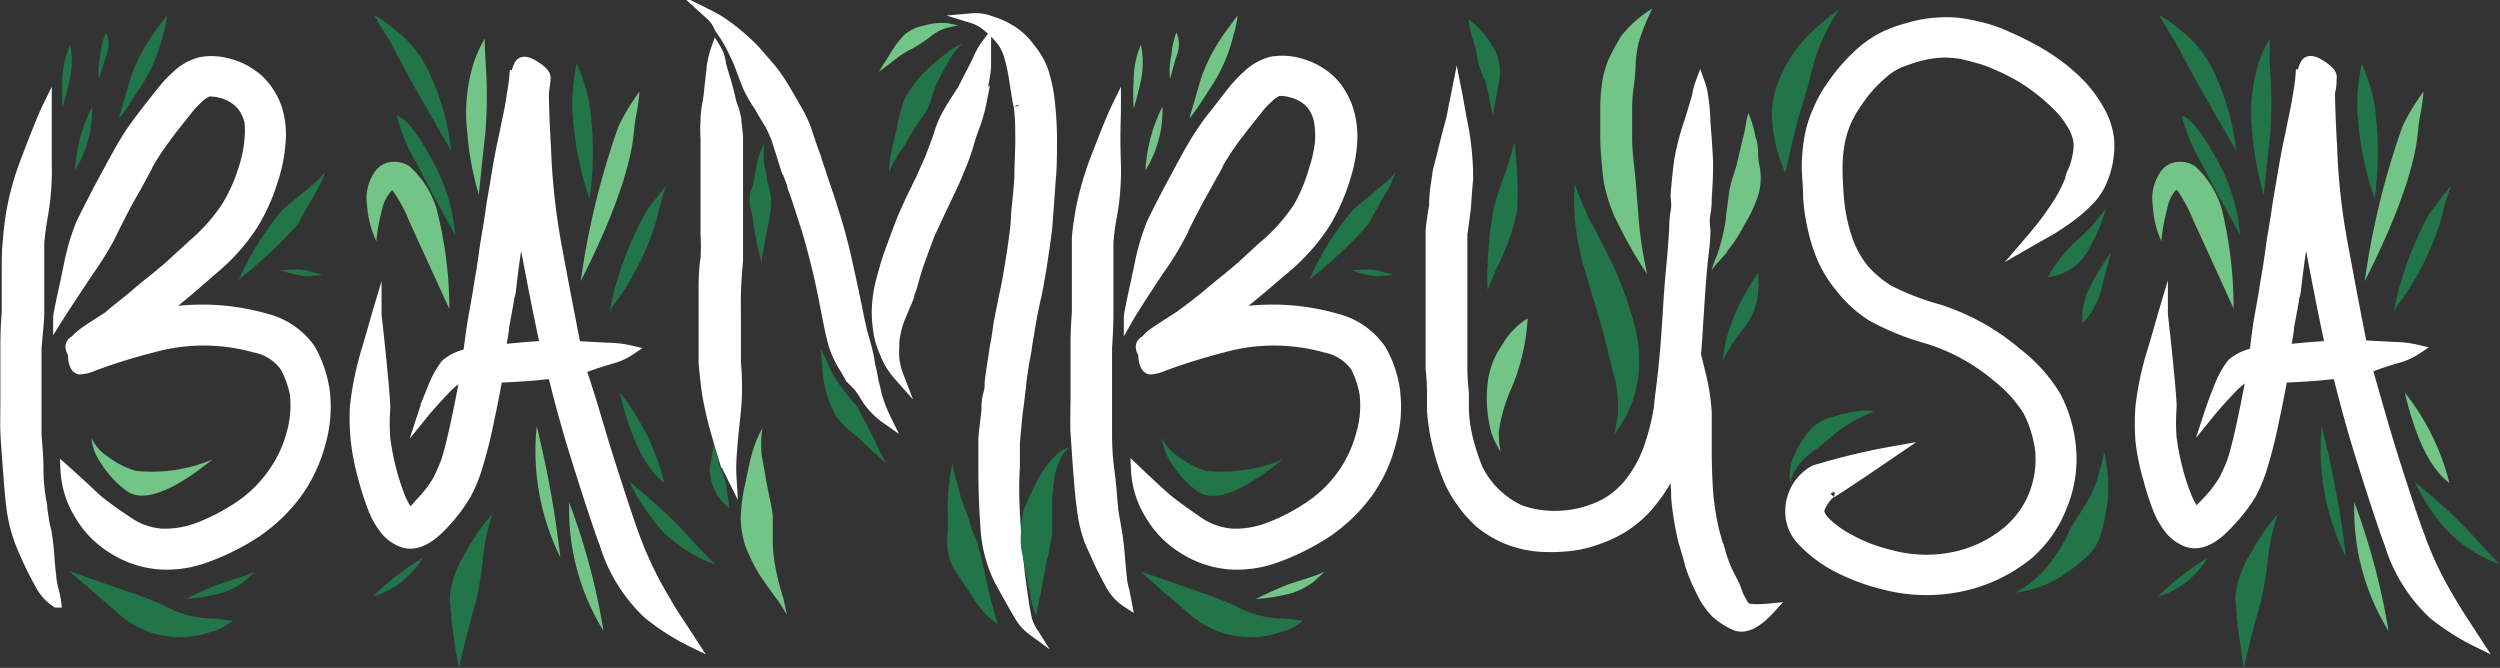 <svg xmlns="http://www.w3.org/2000/svg" viewBox="0 0 129.4 34.57"><rect x="0" y="0" width="129.4" height="34.57" fill="#333333" stroke="none"/><defs><style>.cls-1{fill:#fff;stroke:#fff;stroke-miterlimit:10;stroke-width:0.5px;}.cls-2{fill:#227548;}.cls-3{fill:#72c487;}</style></defs><title>Asset 5</title><g id="Layer_2" data-name="Layer 2"><g id="Layer_1-2" data-name="Layer 1"><path class="cls-1" d="M2.43,27.61c.07.47.12.89.14,1.25s.06.71.12,1.23a4.27,4.27,0,0,0,.11.49c.06.26.1.46.12.62a2.53,2.53,0,0,1-.82-.88c-.26-.47-.46-.86-.6-1.16C1.12,28.34,1,28,1,28A7.63,7.63,0,0,1,.6,26.4c-.06-.4-.12-1.06-.19-2s-.12-1.56-.14-2,0-1,0-1.85V19.31c0-.56,0-1,0-1.4,0-1.05.07-1.64.07-1.8s0-.52,0-.93,0-.73,0-.93c0-.77,0-1.37.06-1.79a13.6,13.6,0,0,1,.21-1.67,14.2,14.2,0,0,1,.72-2.5c.52-1.38.89-2.29,1.1-2.72,0,.47,0,1.44,0,2.92a13.59,13.59,0,0,1-.18,2.56q-.15.84-.21,1.53,0,.54,0,1.71c0,.21,0,.52,0,.93s0,.74,0,1S2,16.91,1.9,18c0,.34,0,.79,0,1.35v1.23c0,.84,0,1.43,0,1.8S2,23.4,2,24.29s.13,1.52.19,1.88c0,.2.06.46.1.77S2.42,27.48,2.43,27.61Zm13.66-9.53a6.21,6.21,0,0,1,.72,2.1,6.7,6.7,0,0,1-.21,2.76,7.82,7.82,0,0,1-1.22,2.6,8.72,8.72,0,0,1-2.07,2,12.19,12.19,0,0,1-2.6,1.31,5.86,5.86,0,0,1-2.51.37,5.29,5.29,0,0,1-2.45-.86,5,5,0,0,1-1.62-1.67,4.85,4.85,0,0,1-.75-2.37c1,.89,1.52,1.41,1.7,1.56q.72.57,1.5,1.08a3.51,3.51,0,0,0,1.77.65,4.79,4.79,0,0,0,1.87-.3,10.47,10.47,0,0,0,2.18-1.13,6.64,6.64,0,0,0,1.67-1.63,6.24,6.24,0,0,0,1-2.08,5.25,5.25,0,0,0,.18-2.09A4.91,4.91,0,0,0,14.75,19a2.46,2.46,0,0,0-1.56-1A9.78,9.78,0,0,0,7.9,18a29.35,29.35,0,0,0-3.06.95,1.91,1.91,0,0,1-.74.18c-.19-.05-.3-.27-.33-.65a.7.7,0,0,0,0-.16q-.31-.5.12-.72a2.5,2.5,0,0,1,.39-.36c.15-.11.38-.27.7-.47l.65-.42C6,16,6.52,15.64,7,15.22c.24-.21.6-.51,1.07-.88l.67-.56.63-.58.68-.62a9.29,9.29,0,0,0,1.67-1.9,8.51,8.51,0,0,0,.86-1.91,6.59,6.59,0,0,0,.32-1.5,4.71,4.71,0,0,0,0-1,2.48,2.48,0,0,0-.28-.64,1.59,1.59,0,0,0-.48-.49,1.92,1.92,0,0,0-.72-.32,1.89,1.89,0,0,0-.65-.07,1.82,1.82,0,0,0-.49.34,4.34,4.34,0,0,0-.6.65c-.49.61-.87,1.09-1.12,1.44a13.19,13.19,0,0,0-.9,1.37c0,.07-.17.33-.4.77s-.5.88-.71,1.27c-.43.83-.71,1.39-.84,1.67A16.15,16.15,0,0,1,4.63,14Q3.3,16,3,16.48c0-.29.25-1.26.58-2.9a11.61,11.61,0,0,1,.6-2c.14-.3.44-.88.88-1.74.22-.41.46-.84.7-1.3l.44-.79a13,13,0,0,1,1-1.53c.28-.37.67-.88,1.18-1.51a6.13,6.13,0,0,1,.77-.82,2.76,2.76,0,0,1,1.25-.69,3.22,3.22,0,0,1,1.4.07,3.6,3.6,0,0,1,1.23.56,3.06,3.06,0,0,1,.9.93,3.47,3.47,0,0,1,.49,1.11,4.56,4.56,0,0,1,.11,1.51,8,8,0,0,1-.39,1.95,9.9,9.9,0,0,1-1,2.25,10,10,0,0,1-1.88,2.18L9.83,15s-.5.42-1.46,1.2a12,12,0,0,1,5.4.28A4,4,0,0,1,16.09,18.08Z"/><path class="cls-1" d="M31.38,23.29c.7,2.22,1.18,3.66,1.42,4.32a19,19,0,0,0,1.66,3.48c.18.33.42.72.72,1.16l.65,1a12.07,12.07,0,0,1-2.29-1.46,8.34,8.34,0,0,1-2.26-3.64c-.27-.71-.76-2.18-1.46-4.41-.46-1.46-.86-2.93-1.22-4.39-.86.1-1.81.17-2.84.21-.12.68-.26,1.4-.43,2.18a23.89,23.89,0,0,1-.66,2.6,8,8,0,0,1-.53,1.25A8.48,8.48,0,0,1,23,27.1c-.83.92-1.58,1.23-2.25.95a2.11,2.11,0,0,1-.93-.76,4.09,4.09,0,0,1-.48-.86,15,15,0,0,1-.53-1.6,12.21,12.21,0,0,1-.4-2,11,11,0,0,1-.05-1.76A15.9,15.9,0,0,1,19,18c.31-1.06.47-1.64.5-1.74,0,.11.08.71.19,1.79.19,1.85.27,2.88.26,3.09a10.72,10.72,0,0,0,0,1.55,13.67,13.67,0,0,0,.35,1.76,12.65,12.65,0,0,0,.46,1.37,5.25,5.25,0,0,0,.31.58c.08.09.12.16.11.21s.19-.16.58-.6a6.5,6.5,0,0,0,.88-1.14,11,11,0,0,0,.44-1c.15-.46.35-1.26.59-2.41.13-.63.25-1.24.36-1.82a1,1,0,0,0-.39,0,4.68,4.68,0,0,0-.69.63c-.38.4-.75.81-1.09,1.23.16-.49.35-1,.58-1.56a4.72,4.72,0,0,1,.62-1.09,2.43,2.43,0,0,1,1.18-.55.71.71,0,0,1,0-.14c.1-.76.17-1.28.22-1.56.17-.95.27-1.5.29-1.66s.1-.59.18-1.09.13-.95.19-1.31.16-.91.25-1.55.18-1.12.21-1.28c.12-.74.23-1.42.35-2,.17-.79.26-1.24.28-1.35.12-.53.21-1,.28-1.53a8.57,8.57,0,0,0,.13-.95s0,0,.09,0a1.34,1.34,0,0,1,.12-.46c.12-.29.39-.31.81-.05s.62.47.61.67-.05.48-.09.77c0,0,0,1,.11,2.85a34.85,34.85,0,0,0,.54,5c.41,2.22.76,4,1,5.24l1.67.09a5.4,5.4,0,0,1,1.16.14,3.36,3.36,0,0,1-1.07.47l-.74.23-.75.27C30.54,20.42,30.94,21.85,31.38,23.29Zm-5-8c0,.18-.11.73-.28,1.63,0,.27-.1.66-.17,1.16.72-.08,1.49-.15,2.28-.19-.27-1.22-.6-2.89-1-5-.11-.54-.19-1-.25-1.41q-.12.83-.21,1.35c-.06.34-.12.78-.19,1.32S26.47,15,26.42,15.24Z"/><path class="cls-1" d="M38,5.66l.12.49c0,.15.05.45.09.91,0,.26,0,.56,0,.92V9.86c0,.22,0,.51,0,.86s0,.58,0,.65v.79c0,.52,0,.95,0,1.32-.06.68-.1,1.25-.11,1.72s0,.84,0,1.28v1c0,.49,0,.91,0,1.27a13.85,13.85,0,0,1,.05,1.74q0,.42-.18,2c-.05.58-.09,1-.1,1.34a6.83,6.83,0,0,0,0,.84c-.2-.4-.32-.66-.37-.79-.1-.3-.24-.74-.4-1.32a19.12,19.12,0,0,1-.48-2c-.07-.38-.14-1-.21-1.76q0-.56,0-1.35v-1c0-.44,0-.89,0-1.33s0-1.1.1-1.76a11,11,0,0,0,0-1.23v-.83c0-.08,0-.3,0-.66s0-.63,0-.83V8c0-.33,0-.61,0-.83a6.75,6.75,0,0,1,0-.9c0-.47.07-.79.11-1s.06-.46.12-1,.11-.89.12-1a4.76,4.76,0,0,1,.2-.76,1.84,1.84,0,0,1,.26.74c0,.06.09.36.25.89s.22.85.26,1A2.86,2.86,0,0,0,38,5.66ZM43.7,19.05a5.16,5.16,0,0,1-.56-1.18c-.1-.36-.22-.88-.35-1.56-.19-1-.36-1.82-.53-2.5s-.34-1.37-.58-2.12-.47-1.48-.67-2c0-.13-.1-.33-.19-.58s-.14-.46-.18-.57c-.09-.27-.22-.63-.38-1.09a5.87,5.87,0,0,0-.42-1c-.23-.37-.41-.68-.55-.93a6.82,6.82,0,0,1-.58-1c-.13-.3-.27-.69-.44-1.14-.05-.14-.19-.45-.42-.92a8.53,8.53,0,0,0-.62-1C37.12,1.2,37,1,36.78.8a5.28,5.28,0,0,1,.63.37,9.68,9.68,0,0,1,1,.78,8.52,8.52,0,0,1,.79.77c.39.45.66.76.81.95a8.73,8.73,0,0,1,.67,1c.16.27.36.61.58,1a6.1,6.1,0,0,1,.54,1.19c.18.55.31.93.39,1.13s.1.32.19.58.15.44.18.56c.21.58.44,1.28.69,2.09s.44,1.54.59,2.22.35,1.58.55,2.56c.13.66.23,1.13.32,1.43A10.33,10.33,0,0,1,45,18.56a4.53,4.53,0,0,0,.11.58c.06.27.09.44.1.51s.05.23.09.38.08.34.09.41a7.94,7.94,0,0,0,.49,1.26,4.07,4.07,0,0,1-1-1,7.33,7.33,0,0,0-.46-.7L44,19.58C43.88,19.34,43.77,19.17,43.7,19.05ZM50.15,7.48a11.43,11.43,0,0,1-.49,1.34c-.09.25-.27.65-.54,1.21l-.23.49-.23.48c-.25.54-.4.88-.47,1-.17.42-.36.94-.58,1.56-.1.26-.22.66-.37,1.21,0,.06-.23.61-.62,1.64a4.21,4.21,0,0,0-.26.88,2.57,2.57,0,0,0-.06.63,4.44,4.44,0,0,0,0,.67,4,4,0,0,0,.23.89,4.42,4.42,0,0,1-.56-.79c-.08-.17-.18-.39-.28-.65a3.8,3.8,0,0,1-.21-.72,7.35,7.35,0,0,1-.11-1.14,6.94,6.94,0,0,1,.28-1.86c.15-.55.28-1,.39-1.27.23-.64.44-1.21.63-1.69.07-.18.24-.55.49-1.1l.25-.5c.09-.21.17-.36.23-.47l.51-1.16c.23-.6.38-1,.44-1.2a5,5,0,0,1,.47-1.1c.11-.19.24-.41.41-.67s.26-.41.3-.46.16-.31.42-.81.38-.74.4-.79a3.68,3.68,0,0,1,.46-.82c0,.12,0,.44,0,1,0,.07,0,.36-.1.89s-.1.89-.11,1a8.89,8.89,0,0,1-.37,1.35C50.28,7,50.18,7.38,50.15,7.48Zm2.43,19.71c.07,1,.15,1.9.23,2.6q.18,1.39.3,2a2.14,2.14,0,0,0,.31.84,2.41,2.41,0,0,1-.65-.72c-.31-.52-.66-1.15-1.05-1.86A7.07,7.07,0,0,1,51,27.33c-.07-1-.11-2-.11-3.15,0-.71,0-1.17,0-1.37,0-.37.09-.89.16-1.56,0-.27,0-.56.1-.88s.05-.46.07-.62.08-.66.21-1.42c0-.16.07-.43.13-.79s.09-.63.12-.81.15-.78.31-1.56c.09-.37.19-.95.32-1.76s.22-1.49.26-2c0-.36.1-1.07.18-2.14,0-.59.05-1.29.05-2.11,0-.53,0-1.08-.08-1.65,0,.06-.09-.43-.25-1.46a8.16,8.16,0,0,0-.21-1,2.66,2.66,0,0,0-.39-.88,4.48,4.48,0,0,0-.75-.77,2.27,2.27,0,0,0-.83-.46,2.23,2.23,0,0,1,1,.14,4.59,4.59,0,0,1,1.14.53,3.54,3.54,0,0,1,.9.88A4,4,0,0,1,54,3.63a8,8,0,0,1,.35,1.66,17.18,17.18,0,0,1,.11,1.82c0,.87,0,1.62-.07,2.24-.07,1.08-.13,1.82-.16,2.23s-.15,1.25-.28,2.09-.24,1.43-.34,1.83c-.16.77-.26,1.28-.29,1.51s-.08.43-.13.79-.1.64-.14.81c-.12.73-.18,1.18-.19,1.35s-.05.36-.07.6-.08.59-.11.86c-.06.58-.1,1.07-.14,1.48,0,.14,0,.56,0,1.27C52.47,25.24,52.51,26.25,52.58,27.19Z"/><path class="cls-1" d="M123.77,23.29c.7,2.22,1.18,3.66,1.43,4.32a18.34,18.34,0,0,0,1.65,3.48c.19.33.43.72.72,1.16l.65,1a12.07,12.07,0,0,1-2.29-1.46,8.34,8.34,0,0,1-2.26-3.64c-.27-.71-.76-2.18-1.46-4.41-.46-1.46-.86-2.93-1.22-4.39-.86.1-1.81.17-2.84.21-.12.68-.26,1.4-.43,2.18a23.89,23.89,0,0,1-.66,2.6,8,8,0,0,1-.53,1.25,8.48,8.48,0,0,1-1.16,1.49c-.83.92-1.58,1.23-2.25.95a2.17,2.17,0,0,1-.93-.76,4.09,4.09,0,0,1-.48-.86,13.5,13.5,0,0,1-.52-1.6,11.28,11.28,0,0,1-.41-2,12.28,12.28,0,0,1,0-1.76,15.9,15.9,0,0,1,.68-3.09c.31-1.06.47-1.64.5-1.74,0,.11.08.71.19,1.79.19,1.85.28,2.88.26,3.09a10.72,10.72,0,0,0,0,1.55,13.67,13.67,0,0,0,.35,1.76,12.65,12.65,0,0,0,.46,1.37,5.25,5.25,0,0,0,.31.58c.09.09.12.16.11.21s.19-.16.58-.6a6.5,6.5,0,0,0,.88-1.14,8.83,8.83,0,0,0,.44-1c.15-.46.35-1.26.59-2.41.13-.63.25-1.24.36-1.82a1,1,0,0,0-.39,0,4.68,4.68,0,0,0-.69.63c-.38.4-.75.81-1.09,1.23.16-.49.35-1,.58-1.56a4.72,4.72,0,0,1,.62-1.09,2.43,2.43,0,0,1,1.18-.55.36.36,0,0,1,0-.14q.14-1.14.21-1.56c.17-.95.27-1.5.29-1.66s.1-.59.18-1.09.14-.95.19-1.31.16-.91.25-1.55.18-1.12.21-1.28c.12-.74.24-1.42.35-2,.17-.79.26-1.24.28-1.35.12-.53.21-1,.29-1.53a8.1,8.1,0,0,0,.12-.95s0,0,.09,0a1.34,1.34,0,0,1,.12-.46c.12-.29.39-.31.81-.05s.62.47.61.67,0,.48-.09.77c0,0,0,1,.11,2.85a33.43,33.43,0,0,0,.55,5c.41,2.22.75,4,1,5.24l1.67.09a5.29,5.29,0,0,1,1.16.14,3.36,3.36,0,0,1-1.07.47l-.74.23-.75.27C122.93,20.42,123.33,21.85,123.77,23.29Zm-5-8c0,.18-.11.73-.28,1.63,0,.27-.1.66-.17,1.16.72-.08,1.49-.15,2.28-.19-.27-1.22-.6-2.89-1-5-.11-.54-.19-1-.25-1.41q-.12.83-.21,1.35c-.06.34-.12.78-.19,1.32S118.86,15,118.81,15.24Z"/><path class="cls-1" d="M57.84,27.61c.07.47.11.89.14,1.25s.06.71.12,1.23a2.83,2.83,0,0,0,.11.49l.12.62a2.56,2.56,0,0,1-.83-.88c-.26-.47-.46-.86-.6-1.16-.37-.82-.55-1.21-.52-1.16A7,7,0,0,1,56,26.4c-.06-.4-.13-1.06-.2-2s-.11-1.56-.14-2,0-1,0-1.85V19.31c0-.56,0-1,0-1.4,0-1.05.07-1.64.07-1.8s0-.52,0-.93,0-.73,0-.93c0-.77,0-1.37,0-1.79s.11-1.07.21-1.67a16.14,16.14,0,0,1,.72-2.5c.53-1.38.9-2.29,1.11-2.72,0,.47-.06,1.44,0,2.92a13.59,13.59,0,0,1-.18,2.56,12.09,12.09,0,0,0-.21,1.53c0,.36,0,.93,0,1.71,0,.21,0,.52,0,.93s0,.74,0,1,0,.74-.07,1.79c0,.34,0,.79,0,1.35v1.23c0,.84,0,1.43,0,1.8s0,1.06.12,1.95.14,1.52.19,1.88c0,.2.06.46.11.77S57.82,27.48,57.84,27.61Z"/><path class="cls-1" d="M71.49,18.08a5.8,5.8,0,0,1,.72,2.1A6.7,6.7,0,0,1,72,22.94a7.6,7.6,0,0,1-1.21,2.6,8.72,8.72,0,0,1-2.07,2,12.42,12.42,0,0,1-2.6,1.31,5.91,5.91,0,0,1-2.52.37,5.25,5.25,0,0,1-2.44-.86,5,5,0,0,1-1.62-1.67,4.85,4.85,0,0,1-.75-2.37c.94.89,1.51,1.41,1.7,1.56.48.38,1,.74,1.49,1.08a3.54,3.54,0,0,0,1.78.65,4.71,4.71,0,0,0,1.86-.3,10.22,10.22,0,0,0,2.18-1.13,6.44,6.44,0,0,0,2.64-3.71,5.25,5.25,0,0,0,.18-2.09A5.22,5.22,0,0,0,70.16,19a2.49,2.49,0,0,0-1.57-1,9.78,9.78,0,0,0-5.29,0,30.91,30.91,0,0,0-3.06.95,1.87,1.87,0,0,1-.73.18c-.19-.05-.3-.27-.34-.65a.39.39,0,0,0,0-.16c-.21-.33-.17-.57.13-.72a1.91,1.91,0,0,1,.38-.36c.16-.11.39-.27.71-.47l.65-.42c.43-.31.91-.67,1.42-1.09.25-.21.6-.51,1.07-.88l.67-.56.63-.58.69-.62a9.6,9.6,0,0,0,1.67-1.9A9,9,0,0,0,68,8.77a6.59,6.59,0,0,0,.32-1.5,4.78,4.78,0,0,0-.06-1A1.93,1.93,0,0,0,68,5.6a1.45,1.45,0,0,0-.47-.49,2.07,2.07,0,0,0-.72-.32,1.89,1.89,0,0,0-.65-.07,1.68,1.68,0,0,0-.49.34,4.34,4.34,0,0,0-.6.65c-.49.61-.87,1.09-1.13,1.44a12.75,12.75,0,0,0-.89,1.37c0,.07-.17.33-.41.77s-.49.88-.7,1.27c-.43.83-.72,1.39-.84,1.67A15.21,15.21,0,0,1,60,14c-.89,1.34-1.41,2.16-1.58,2.46,0-.29.24-1.26.58-2.9a11.61,11.61,0,0,1,.6-2c.14-.3.43-.88.88-1.74l.7-1.3c.25-.45.39-.72.44-.79a14.07,14.07,0,0,1,1-1.53l1.18-1.51a6.88,6.88,0,0,1,.78-.82,2.79,2.79,0,0,1,1.24-.69,3.27,3.27,0,0,1,1.41.07,3.78,3.78,0,0,1,1.23.56,3.18,3.18,0,0,1,.9.93,3.7,3.7,0,0,1,.49,1.11A4.55,4.55,0,0,1,70,7.34a7.57,7.57,0,0,1-.38,1.95,10.35,10.35,0,0,1-1,2.25,10.28,10.28,0,0,1-1.88,2.18L65.24,15l-1.46,1.2a11.93,11.93,0,0,1,5.39.28A4,4,0,0,1,71.49,18.08Z"/><path class="cls-1" d="M90,30.83a3.86,3.86,0,0,0,.32.56q.14.21,1.35.09c-.74.82-1.37,1.12-1.88.89a3.73,3.73,0,0,1-1-.65,4.23,4.23,0,0,1-.79-1.19,8.51,8.51,0,0,1-.55-1.35,5.84,5.84,0,0,0-.17-.62l-.18-.63a14.61,14.61,0,0,1-.35-2.2c0-.45-.06-1-.07-1.71a8.3,8.3,0,0,1-1.13,1.9,5.84,5.84,0,0,1-1.84,1.57,7.37,7.37,0,0,1-2.13.74,8.84,8.84,0,0,1-2,.07,5.77,5.77,0,0,1-1.6-.39,5.6,5.6,0,0,1-1.36-.81A6.24,6.24,0,0,1,75.64,26,5.75,5.75,0,0,1,75,24.9a11,11,0,0,1-.59-1.79,10.66,10.66,0,0,1-.3-1.88c0-.4,0-.69,0-.88,0-.75-.07-1.18-.07-1.28,0-.34,0-.66,0-.95s0-.64,0-1V13.9c0-.55,0-.91,0-1.07s0-.17,0-.39,0-.35,0-.49a12.71,12.71,0,0,1,.18-1.28c0-.68.1-1.21.16-1.57,0-.2.14-.65.31-1.35s.35-1.36.41-1.57l.3-1.51c.09.45.18,1,.28,1.53A14.71,14.71,0,0,1,76,9.26q-.06.64-.12,1.56l-.18,1.32s0,.26,0,.74c0,.18,0,.52,0,1v3.22c0,.36,0,.68,0,1s0,.61,0,1c0,.06,0,.48.08,1.25,0,.32,0,.6,0,.84A7.27,7.27,0,0,0,76,22.74a11.35,11.35,0,0,0,.49,1.5,4.37,4.37,0,0,0,.49.79,4.44,4.44,0,0,0,.81.81,4.27,4.27,0,0,0,.88.54,4.68,4.68,0,0,0,1.21.28,5.57,5.57,0,0,0,3.19-.6A4.27,4.27,0,0,0,84.4,24.9a6.41,6.41,0,0,0,1-1.93A12.07,12.07,0,0,0,85.87,21c0-.27.13-1,.25-2.27.07-.68.13-1.51.19-2.48.07-1.18.14-2,.2-2.6s.1-1.24.14-1.81c0-.22,0-.52.07-.88s0-.67,0-.88q.08-1,.18-1.74a13.16,13.16,0,0,1,.56-2.14c.22-.71.34-1.12.37-1.25a3.61,3.61,0,0,1,.17-.65,3.12,3.12,0,0,1,.16.67,9.53,9.53,0,0,1,.12,1.31c.1,1.27.14,2,.14,2.18s0,.89-.07,1.74c0,.21,0,.51-.07.88s0,.67,0,.88c0,.59-.1,1.2-.16,1.83s-.11,1.38-.19,2.57c-.05.83-.09,1.5-.14,2,.13.5.21.85.25,1a10.85,10.85,0,0,1,.31,2c0,.88,0,1.54,0,2,0,1.16.06,1.86.07,2.09a14.18,14.18,0,0,0,.31,2l.16.58c.08.27.14.46.18.56a6.86,6.86,0,0,0,.42,1.11l.32.62Z"/><path class="cls-1" d="M107.2,23.11a6.42,6.42,0,0,1-.48,3.15A6.28,6.28,0,0,1,105,28.7a8.15,8.15,0,0,1-3.61,1.69,8.67,8.67,0,0,1-3.94-.14A10.75,10.75,0,0,1,95,29.32,6.88,6.88,0,0,1,93.27,28a2.18,2.18,0,0,1-.61-1.67,2.42,2.42,0,0,1,1.25-2,35.15,35.15,0,0,1,4.18-1c-2.33,1.59-3.45,2.32-3.36,2.22a2.1,2.1,0,0,0-.56.86c0,.14.07.34.32.6a5.17,5.17,0,0,0,1.24.89,8.09,8.09,0,0,0,2,.78,7.09,7.09,0,0,0,3.24.17,6.32,6.32,0,0,0,3-1.42,4.8,4.8,0,0,0,1.25-1.72,5,5,0,0,0,.37-2.39,6.09,6.09,0,0,0-.64-2.06,6.74,6.74,0,0,0-1.56-1.72,10.23,10.23,0,0,0-3.64-2,13.63,13.63,0,0,1-2.87-1.16,6.51,6.51,0,0,1-1.65-1.51,6.38,6.38,0,0,1-1.12-2,10.57,10.57,0,0,1-.53-2.64c0-.62-.07-1.16-.07-1.61a9,9,0,0,1,.12-1.41,5.85,5.85,0,0,1,.46-1.51,6.5,6.5,0,0,1,.74-1.32,9.38,9.38,0,0,1,1.63-1.81,5.42,5.42,0,0,1,1.23-.77,6.61,6.61,0,0,1,1.08-.37,6.41,6.41,0,0,1,1.65-.28,5.67,5.67,0,0,1,1.28.07c.32.05.68.14,1.09.24a8.27,8.27,0,0,1,1.21.46c.33.14.8.37,1.41.7a11.59,11.59,0,0,1,1.32.88,10.28,10.28,0,0,1,1,.9,6.75,6.75,0,0,1,1,1.4,3.86,3.86,0,0,1,.44,1.37,4.25,4.25,0,0,1-.07,1.27,4.71,4.71,0,0,1-.32,1,3.2,3.2,0,0,1-.58.88,8.87,8.87,0,0,1-.83.76q-.45.35-1.17.81s-.42.23-1.29.73c.42-.49.73-.86.92-1.12.33-.45.58-.81.75-1.09a6.36,6.36,0,0,0,.44-.84,1.48,1.48,0,0,0,.13-.36,1.51,1.51,0,0,1,.14-.37,3.31,3.31,0,0,0,.22-.73,2.28,2.28,0,0,0,.06-.79,2.27,2.27,0,0,0-.28-.78,4.84,4.84,0,0,0-.8-1.05c-.28-.27-.54-.51-.79-.71A9.3,9.3,0,0,0,104.59,4a10.18,10.18,0,0,0-1.26-.63,5.68,5.68,0,0,0-1-.36c-.37-.1-.67-.18-.9-.22a6.44,6.44,0,0,0-.91-.06,6.07,6.07,0,0,0-1.34.23c-.21.06-.49.16-.86.3a3.11,3.11,0,0,0-.84.54,7,7,0,0,0-1.35,1.52,5.94,5.94,0,0,0-.57,1,5.23,5.23,0,0,0-.35,1.22,7.59,7.59,0,0,0-.09,1.14q0,.62.06,1.41a9,9,0,0,0,.44,2.25,5.12,5.12,0,0,0,.86,1.58A5.54,5.54,0,0,0,97.76,15a13.56,13.56,0,0,0,2.58,1,11.72,11.72,0,0,1,4.08,2.27,8.07,8.07,0,0,1,2,2.23A7.13,7.13,0,0,1,107.2,23.11Z"/><path class="cls-2" d="M62.23,30.69a14.3,14.3,0,0,1,2,.82,5.22,5.22,0,0,0,2,.5,9.61,9.61,0,0,1,1.2.12,2.6,2.6,0,0,1-1.13.58,4.58,4.58,0,0,1-2.44.19,4.75,4.75,0,0,1-2.16-1L60.19,30.6,59,29.54C58.89,29.53,60,29.91,62.23,30.69Zm9.11-20c-.24.4-.4.7-.5.9a22.77,22.77,0,0,1-3.07,2.88A15.53,15.53,0,0,1,70,10.89c.22-.2.49-.42.79-.66.09-.09.24-.2.42-.36l.42-.35a2.58,2.58,0,0,0,.6-.63,3.83,3.83,0,0,1-.35.84C71.69,10.05,71.51,10.37,71.34,10.68Zm-.09,3.62A6.25,6.25,0,0,1,70,14a4.46,4.46,0,0,1,1.32,0c.6.17.86.24.79.23S71.65,14.29,71.25,14.3Z"/><path class="cls-2" d="M94.13,23.16a4.88,4.88,0,0,0-1,.86,2.23,2.23,0,0,0-.46,1,2.39,2.39,0,0,1,.09-1.18,5.21,5.21,0,0,1,.73-1.33,2.2,2.2,0,0,1,1.25-.9A12.58,12.58,0,0,1,96,21.3a2.51,2.51,0,0,1,1,0l-.9.4a9.63,9.63,0,0,0-1,.65ZM106,14.34a7.46,7.46,0,0,1,1.61-2A8.71,8.71,0,0,0,109,10.79a8.77,8.77,0,0,1-.83,2A2.69,2.69,0,0,1,106,14.34Zm3.07-.58c-.1.43-.2.8-.28,1.09a3.93,3.93,0,0,1-1,1.88,3.48,3.48,0,0,1,.49-2.07,9.19,9.19,0,0,1,1-1.59C109.23,13.17,109.18,13.4,109.09,13.76Z"/><path class="cls-2" d="M3.64,2.32a4.38,4.38,0,0,1-.05,1.86A14.58,14.58,0,0,1,3.22,5.6q0-.6,0-1.47A4.66,4.66,0,0,1,3.64,2.32Z"/><path class="cls-2" d="M6.82,30.69a13.9,13.9,0,0,1,2,.82,5.12,5.12,0,0,0,2,.5,9.34,9.34,0,0,1,1.2.12,2.54,2.54,0,0,1-1.13.58,4.58,4.58,0,0,1-2.44.19,4.75,4.75,0,0,1-2.16-1L4.79,30.6,3.55,29.54C3.48,29.53,4.57,29.91,6.82,30.69Z"/><path class="cls-2" d="M3.89,8.82a8,8,0,0,1,.88-3.3A6.11,6.11,0,0,1,3.89,8.82Z"/><path class="cls-3" d="M11,23.78C8.88,25.49,7.41,26,6.58,25.43A5.21,5.21,0,0,1,5.24,24a2.79,2.79,0,0,1-.51-1.33,2.41,2.41,0,0,0,.9,1,4.44,4.44,0,0,0,1.39.7A8.05,8.05,0,0,0,11,23.78Z"/><path class="cls-2" d="M5.49,1.68a1.58,1.58,0,0,1,0,1.23L5.12,4.09a4.05,4.05,0,0,1,.07-1.23A4,4,0,0,1,5.49,1.68Z"/><path class="cls-2" d="M8.65.8a5.3,5.3,0,0,1-.21,1,8.54,8.54,0,0,1-1,2.44c-.6.94-1,1.56-1.27,1.87,0-.11.1-.38.23-.83s.26-.91.39-1.33A9.43,9.43,0,0,1,8.05,1.58Z"/><path class="cls-2" d="M9.62,31c.85-.41,1.42-.66,1.7-.76l1.09-.35a5.41,5.41,0,0,0,.76-.3,5.65,5.65,0,0,1-.62.57,3.68,3.68,0,0,1-1.05.52A8.85,8.85,0,0,1,9.62,31Z"/><path class="cls-2" d="M15.93,10.68c-.23.4-.4.7-.49.9a23.25,23.25,0,0,1-3.08,2.88,15.9,15.9,0,0,1,2.23-3.57c.23-.2.49-.42.79-.66l.43-.36.42-.35a3,3,0,0,0,.6-.63,3.87,3.87,0,0,1-.36.84Z"/><path class="cls-2" d="M15.84,14.3A6.08,6.08,0,0,1,14.56,14a4.47,4.47,0,0,1,1.32,0c.59.17.86.24.79.23S16.24,14.29,15.84,14.3Z"/><path class="cls-3" d="M19.78,10.82a10,10,0,0,0-.3,1.66A5,5,0,0,1,19,10.63a2.38,2.38,0,0,1,.51-1.88,1.14,1.14,0,0,1,.81-.37,1.34,1.34,0,0,1,.9.25,4.89,4.89,0,0,1,1.38,2.19A21,21,0,0,1,23.26,16l-2.07-4.53a7.59,7.59,0,0,0-.8-1.51c-.05-.08-.09-.12-.1-.11A2.06,2.06,0,0,0,19.78,10.82Z"/><path class="cls-2" d="M21.87,28.88a4.47,4.47,0,0,1-2.57,2A13.86,13.86,0,0,1,21.87,28.88Z"/><path class="cls-2" d="M21.48,4.55c-.09-.15-.49-.9-1.21-2.25-.06-.12-.23-.4-.51-.85S19.43.89,19.39.8a3.35,3.35,0,0,1,.64.41l.79.63a6.1,6.1,0,0,1,1.53,2.22,12.44,12.44,0,0,1,1,3.74Z"/><path class="cls-2" d="M21.61,8.54A9.65,9.65,0,0,1,20.54,6c.39.06,1,.78,1.77,2.18a9.54,9.54,0,0,1,1.25,4c-.08-.16-.34-.63-.76-1.4S21.91,9.14,21.61,8.54Z"/><path class="cls-2" d="M23.58,33.62a26.3,26.3,0,0,1-.3-2.72,5.2,5.2,0,0,1,.82-2.3,10.48,10.48,0,0,1,1.39-2A10.66,10.66,0,0,0,25,28.88a19,19,0,0,1-.35,2.21c-.15.48-.38,1.33-.68,2.55-.07.28-.14.59-.2.93A9.26,9.26,0,0,1,23.58,33.62Z"/><path class="cls-3" d="M25.12,6.9c-.22,2-.33,3.06-.33,3.19a15,15,0,0,1-.6-3.2,8.77,8.77,0,0,1,.35-3.71A7.47,7.47,0,0,1,25.09,2s0,.48.05,1.3A23.59,23.59,0,0,1,25.12,6.9Z"/><path class="cls-3" d="M27.78,22.06A53.06,53.06,0,0,1,29,28.84,12.46,12.46,0,0,1,27.78,22.06Z"/><path class="cls-3" d="M29.46,26a35,35,0,0,1,1.78,6.66A12,12,0,0,1,29.46,26Z"/><path class="cls-2" d="M29.85,3.3a8.82,8.82,0,0,1,.67,2.14,17.73,17.73,0,0,1,0,4.86,16.79,16.79,0,0,1-.9-4.77A10.58,10.58,0,0,1,29.85,3.3Z"/><path class="cls-3" d="M33,5.57c-.1.53-.16.92-.18,1.18q-.24,2.82-2.76,7.8a40.3,40.3,0,0,1,1.95-8,11.05,11.05,0,0,1,1.09-1.81A8.29,8.29,0,0,1,33,5.57Z"/><path class="cls-2" d="M34.47,9.61A16.06,16.06,0,0,0,34,11.33a14.31,14.31,0,0,1-2.44,4.73,17.63,17.63,0,0,1,1.83-5C33.57,10.72,34,10.24,34.47,9.61Z"/><path class="cls-2" d="M34.39,25c-1-.75-1.74-2.31-2.31-4.68A12.24,12.24,0,0,1,34.39,25Z"/><path class="cls-2" d="M37,29.21a7.31,7.31,0,0,1-2.78-1.79,11.06,11.06,0,0,1-1.65-2.5l1,.85c.53.45.92.82,1.19,1.08s.68.71,1.3,1.38S37,29.16,37,29.21Z"/><path class="cls-2" d="M36.94,22.94l.31,1.17a5.79,5.79,0,0,1,.35,1.06,4.92,4.92,0,0,0,.07.54,3.15,3.15,0,0,1,.07.6,2.64,2.64,0,0,1-1-2.11S36.84,23.76,36.94,22.94Z"/><path class="cls-3" d="M40,28a7.87,7.87,0,0,0,.11,1.21A12.21,12.21,0,0,0,40.56,31c0,.1.09.38.17.82-.23-.38-.38-.62-.44-.7-.56-.75-.92-1.27-1.09-1.56a9.65,9.65,0,0,1-.61-1.27,5.1,5.1,0,0,1-.25-1.39,8.5,8.5,0,0,1,.21-1.76c.16-.77.26-1.26.32-1.47a7,7,0,0,1,.25-.79,4.85,4.85,0,0,1,.35-.72,3.55,3.55,0,0,0-.07.77c0,.3,0,.56.05.77s.11.67.26,1.44S40,26.47,40,26.8C40,27.35,40,27.75,40,28Z"/><path class="cls-2" d="M39.06,9.1c.07-.33.12-.57.14-.74a5,5,0,0,1,.35-.93,5.21,5.21,0,0,0,0,1c0,.15.08.39.14.72,0,.08,0,.21.07.39s.07.3.09.4a2.41,2.41,0,0,1,.05.85,3.8,3.8,0,0,1-.07.4c0,.21-.07.37-.08.47-.07.34-.13.62-.16.83s-.13.68-.18,1.09c-.1-.41-.19-.77-.26-1.09,0-.09,0-.22-.07-.37L39,11.61c0-.28-.1-.57-.16-.87a2.68,2.68,0,0,1,0-.85C39,9.62,39,9.36,39.06,9.1Z"/><path class="cls-2" d="M44.53,21.34c.08.17.16.32.23.45s.28.55.6,1.2a11.06,11.06,0,0,0,.52,1c-.34-.29-.62-.55-.86-.77-.51-.5-.84-.79-1-.9a4.13,4.13,0,0,1-.72-.74,5.69,5.69,0,0,1-.56-1.39,4.34,4.34,0,0,1-.17-1.07c0-.27-.05-.63-.09-1.07.2.4.36.72.47,1a4.27,4.27,0,0,0,.48.83A10.65,10.65,0,0,0,44.34,21Z"/><path class="cls-3" d="M48.12,1.93a9.84,9.84,0,0,1-.85.56,4.53,4.53,0,0,0-.86.53c-.6.46-.9.68-.91.68l.26-.42.35-.56a5.32,5.32,0,0,1,.69-.91,2.19,2.19,0,0,1,1-.48,3.23,3.23,0,0,1,1.07-.14c.19,0,.43.07.74.12-.31.06-.54.12-.69.16A2.47,2.47,0,0,0,48.12,1.93Z"/><path class="cls-2" d="M47.24,4.46a6,6,0,0,1,.89-1c.32-.28.6-.51.85-.7a2.69,2.69,0,0,1,.82-.49,3.1,3.1,0,0,0-.58.7c-.17.29-.35.6-.52.93A6.19,6.19,0,0,0,48.24,5a3.5,3.5,0,0,1-.41.93c-.25.36-.48.69-.66,1q-.08.11-.3.51l-.32.48a6.52,6.52,0,0,0-.54,1,5.45,5.45,0,0,1,.15-1.14c0-.13.08-.31.13-.55s.1-.5.12-.58c.07-.36.17-.77.3-1.21A2.79,2.79,0,0,1,47.24,4.46Z"/><path class="cls-2" d="M50.82,29q.07.32.21.93c0,.09.06.25.11.5s.09.34.12.47q.16.72.39,1.41a4.17,4.17,0,0,1-1.11-1.11c-.17-.27-.36-.54-.54-.81s-.42-.66-.55-.84a2.59,2.59,0,0,1-.39-1,4.12,4.12,0,0,1,0-1.07q0-.57,0-.87a6.94,6.94,0,0,1,0-.73,9.11,9.11,0,0,1,.09-.95c0-.2.07-.51.14-.94a6.88,6.88,0,0,0,.21.9c0-.13.05.17.25.9a5.2,5.2,0,0,0,.24.65c.08.21.18.49.28.84,0,.11.1.27.2.49a2.75,2.75,0,0,1,.12.37C50.77,28.75,50.83,29,50.82,29Z"/><path class="cls-2" d="M53.92,24.46a4.88,4.88,0,0,1,.68-.84,1.58,1.58,0,0,1,.76-.47,1.51,1.51,0,0,0-.49.66,3.68,3.68,0,0,0-.3.92c0,.19-.07.52-.11,1,0,.21,0,.52,0,.91,0,.2,0,.54,0,1,0,.1-.06.38-.16.82,0,.17-.09.42-.16.78-.1.52-.16.83-.17.91-.06.33-.11.6-.16.83-.12.56-.18.85-.19.87a4.39,4.39,0,0,1-.27-.87c0-.24-.1-.51-.16-.83,0-.08-.08-.39-.17-.91-.07-.36-.12-.64-.16-.85a3.5,3.5,0,0,1,0-.93A3.85,3.85,0,0,1,53,26.38a9.16,9.16,0,0,1,.41-.93A8.35,8.35,0,0,1,53.92,24.46Z"/><path class="cls-3" d="M112.17,10.82a10,10,0,0,0-.3,1.66,5,5,0,0,1-.44-1.85,2.38,2.38,0,0,1,.51-1.88,1.14,1.14,0,0,1,.81-.37,1.34,1.34,0,0,1,.9.25A4.9,4.9,0,0,1,115,10.82a21.68,21.68,0,0,1,.61,5.15c-1.46-3.22-2.16-4.73-2.07-4.53a8.2,8.2,0,0,0-.79-1.51c-.06-.08-.1-.12-.11-.11A2.06,2.06,0,0,0,112.17,10.82Z"/><path class="cls-2" d="M114.26,28.88a4.49,4.49,0,0,1-2.56,2A13.42,13.42,0,0,1,114.26,28.88Z"/><path class="cls-2" d="M113.88,4.55c-.1-.15-.5-.9-1.22-2.25-.06-.12-.23-.4-.51-.85s-.33-.56-.37-.65a3.35,3.35,0,0,1,.64.41l.79.63a6.1,6.1,0,0,1,1.53,2.22,12.44,12.44,0,0,1,1,3.74Z"/><path class="cls-2" d="M114,8.54A9.65,9.65,0,0,1,112.93,6c.39.06,1,.78,1.77,2.18a9.54,9.54,0,0,1,1.25,4c-.08-.16-.33-.63-.76-1.4S114.3,9.14,114,8.54Z"/><path class="cls-2" d="M116,33.62a26.3,26.3,0,0,1-.3-2.72,5.2,5.2,0,0,1,.82-2.3,10.48,10.48,0,0,1,1.39-2,10.15,10.15,0,0,0-.52,2.32,20.59,20.59,0,0,1-.36,2.21c-.15.48-.38,1.33-.68,2.55-.07.28-.14.59-.2.93A9.26,9.26,0,0,1,116,33.62Z"/><path class="cls-2" d="M117.51,6.9c-.22,2-.33,3.06-.33,3.19a15.69,15.69,0,0,1-.6-3.2,8.77,8.77,0,0,1,.35-3.71A7.47,7.47,0,0,1,117.48,2s0,.48,0,1.3A23.59,23.59,0,0,1,117.51,6.9Z"/><path class="cls-2" d="M120.17,22.06a53.06,53.06,0,0,1,1.26,6.78A12.55,12.55,0,0,1,120.17,22.06Z"/><path class="cls-3" d="M121.86,26a35.6,35.6,0,0,1,1.77,6.66A11.93,11.93,0,0,1,121.86,26Z"/><path class="cls-2" d="M122.24,3.3a8.82,8.82,0,0,1,.67,2.14,17.73,17.73,0,0,1,0,4.86,16.79,16.79,0,0,1-.9-4.77A10.58,10.58,0,0,1,122.24,3.3Z"/><path class="cls-3" d="M125.34,5.57c-.1.53-.16.92-.18,1.18q-.24,2.82-2.76,7.8a40.3,40.3,0,0,1,1.95-8,11.05,11.05,0,0,1,1.09-1.81A8.29,8.29,0,0,1,125.34,5.57Z"/><path class="cls-2" d="M126.87,9.61a12.45,12.45,0,0,0-.51,1.72,14.58,14.58,0,0,1-2.45,4.73,17.63,17.63,0,0,1,1.83-5C126,10.72,126.34,10.24,126.87,9.61Z"/><path class="cls-3" d="M126.78,25c-1-.75-1.74-2.31-2.31-4.68A12.24,12.24,0,0,1,126.78,25Z"/><path class="cls-2" d="M129.4,29.21a7.31,7.31,0,0,1-2.78-1.79,11.06,11.06,0,0,1-1.65-2.5l1,.85c.53.45.92.82,1.19,1.08s.68.71,1.3,1.38S129.34,29.16,129.4,29.21Z"/><path class="cls-2" d="M77,15a9,9,0,0,1,0-1.3,19.71,19.71,0,0,1,.32-2.94c.12-.47.32-1.07.59-1.81.11-.29.27-.82.48-1.58.08.8.13,1.36.14,1.69A13.57,13.57,0,0,1,78.51,11a11.54,11.54,0,0,1-1,2.79C77.26,14.35,77.1,14.75,77,15Zm13.93.61a3.59,3.59,0,0,1-.76,1.48,10.16,10.16,0,0,0-1,1.56,7.16,7.16,0,0,1,.44-1.88,8.54,8.54,0,0,1,.65-1.44A12.9,12.9,0,0,1,91,14.11,6.26,6.26,0,0,1,90.94,15.62Z"/><path class="cls-3" d="M83.87,11.81A8.1,8.1,0,0,1,83,9.35c-.09-.78-.15-1.47-.17-2.08,0-.41,0-.93,0-1.58a9,9,0,0,1,.07-1.21A5.08,5.08,0,0,1,83.29,3a12.16,12.16,0,0,1,.63-1.14A5.73,5.73,0,0,1,85.52.45a11.66,11.66,0,0,0-.72,1.81,7.37,7.37,0,0,0-.14,1.09,11,11,0,0,1-.12,1.3,7.89,7.89,0,0,0-.06,1c0,.65,0,1.16,0,1.53,0,.56.08,1.21.16,1.93,0-.05.06.74.19,2.38a20.75,20.75,0,0,0,.43,2.7A20.49,20.49,0,0,1,83.87,11.81Z"/><path class="cls-2" d="M82.52,15.62c-.22-.7-.37-1.24-.48-1.61a13.53,13.53,0,0,1-.53-2.76,11,11,0,0,1,0-1.73,14.72,14.72,0,0,0,.63,1.55c0,.08.2.4.49.95l.76,1.49a19.18,19.18,0,0,1,1.16,3.13,7.12,7.12,0,0,1,.28,2.52,6.23,6.23,0,0,1-.33,1.6,7.65,7.65,0,0,1-.37.84c-.15.26-.35.57-.6.95.11-.49.18-.85.21-1.07a8.44,8.44,0,0,0,0-.85,5.28,5.28,0,0,0-.25-1.35c-.07-.26-.16-.62-.26-1.07s-.21-.86-.3-1.18Z"/><path class="cls-2" d="M76.63,3.6A2.17,2.17,0,0,1,76.47,3a5.11,5.11,0,0,0-.25-1A6.22,6.22,0,0,1,76,1a3.49,3.49,0,0,1,.74.67,5.45,5.45,0,0,1,.67,1,2.59,2.59,0,0,1,.19,1.47q-.07.48-.18,1c-.06.34-.11.63-.16.88,0-.25-.11-.54-.17-.88s-.14-.68-.21-1C76.81,4.13,76.74,3.93,76.63,3.6Z"/><path class="cls-3" d="M79.07,16.48a10.7,10.7,0,0,1-.88,3.71,8.34,8.34,0,0,0-.61,2.15,4.19,4.19,0,0,0,.1,1.05,4.25,4.25,0,0,1-.49-1A6.89,6.89,0,0,1,77,19.84a4.25,4.25,0,0,1,.76-2A3.85,3.85,0,0,1,79.07,16.48Z"/><path class="cls-3" d="M91,8c0,.32.07.54.08.65a3,3,0,0,1-.1,1.53,6.87,6.87,0,0,1-.69,1.45,7.46,7.46,0,0,1-.88,1.36c0,.08-.2.26-.43.53a3.78,3.78,0,0,0-.39.47,4.45,4.45,0,0,1,.21-.6,5,5,0,0,0,.21-.61,9.48,9.48,0,0,0,.32-1.46c0-.21.06-.49.1-.83l.09-.67a5.18,5.18,0,0,1,.19-.7l.18-.58s.1-.46.33-1.41a4.5,4.5,0,0,0,.13-.61,6.45,6.45,0,0,1,.14-.67,5.27,5.27,0,0,1,.38,1.28C90.93,7.24,91,7.52,91,8Z"/><path class="cls-2" d="M108.67,24.38a9.25,9.25,0,0,0,.25-1c.06.28.11.64.16,1.07A6.47,6.47,0,0,1,109,26.5a7.17,7.17,0,0,1-.35,1.41,2.56,2.56,0,0,1-.58.86,9.76,9.76,0,0,1-1.14.9,5.59,5.59,0,0,1-2.61,1,5.06,5.06,0,0,0,.94-.64,4.53,4.53,0,0,0,1-1.09,9,9,0,0,0,.67-1.07,5.71,5.71,0,0,1,.35-.7,3.13,3.13,0,0,1,.25-.39l.44-.7A6,6,0,0,0,108.67,24.38Z"/><path class="cls-2" d="M94.15,2.47a14.58,14.58,0,0,0-.52,1.78c0,.06-.2.7-.57,1.93-.11.41-.33,1.34-.65,2.78a8,8,0,0,1-.7-3,4.9,4.9,0,0,1,.58-2.27A6.94,6.94,0,0,1,93.43,2,12,12,0,0,1,95.19.49,11.08,11.08,0,0,0,94.15,2.47Z"/><path class="cls-2" d="M66.38,23.78c-2.1,1.71-3.56,2.26-4.4,1.65A5.17,5.17,0,0,1,60.65,24a2.79,2.79,0,0,1-.51-1.33,2.41,2.41,0,0,0,.9,1,4.5,4.5,0,0,0,1.38.7A8.09,8.09,0,0,0,66.38,23.78Z"/><path class="cls-3" d="M59.05,2.32a4.38,4.38,0,0,1,0,1.86,14.58,14.58,0,0,1-.37,1.42,11.92,11.92,0,0,1,0-1.47A4.66,4.66,0,0,1,59.05,2.32Z"/><path class="cls-3" d="M59.29,8.82a8.15,8.15,0,0,1,.88-3.3A5.94,5.94,0,0,1,59.29,8.82Z"/><path class="cls-3" d="M60.89,1.68a1.52,1.52,0,0,1,0,1.23l-.33,1.18a3.74,3.74,0,0,1,.07-1.23A4.44,4.44,0,0,1,60.89,1.68Z"/><path class="cls-3" d="M64.06.8a5.3,5.3,0,0,1-.21,1,8.54,8.54,0,0,1-1,2.44c-.6.94-1,1.56-1.27,1.87,0-.11.1-.38.23-.83s.26-.91.39-1.33a9.43,9.43,0,0,1,1.26-2.34Z"/><path class="cls-3" d="M65,31c.85-.41,1.42-.66,1.7-.76l1.09-.35a5.41,5.41,0,0,0,.76-.3,6.79,6.79,0,0,1-.62.57,4,4,0,0,1-1,.52A9,9,0,0,1,65,31Z"/></g></g></svg>